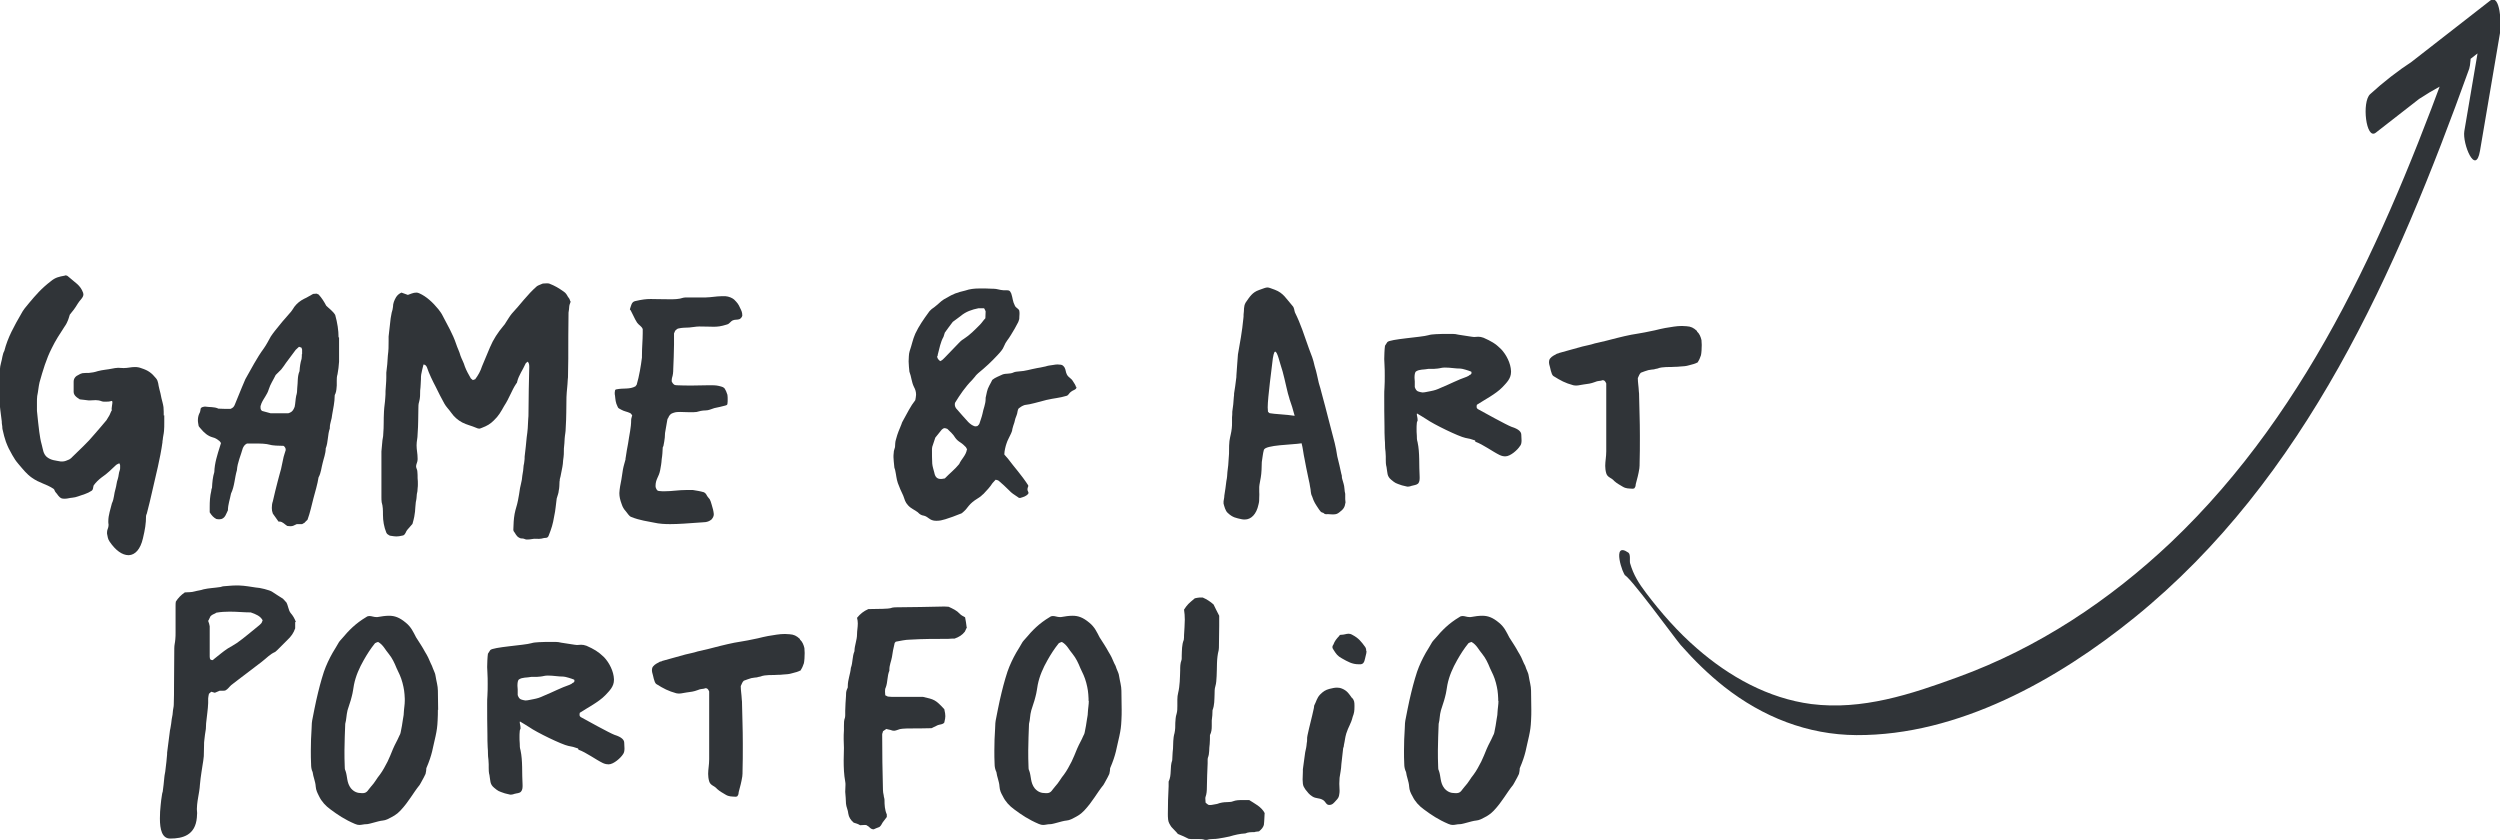 <?xml version="1.0" encoding="UTF-8"?>
<svg id="Layer_1" data-name="Layer 1" xmlns="http://www.w3.org/2000/svg" viewBox="0 0 97.4 32.72">
  <defs>
    <style>
      .cls-1 {
        fill: #303438;
        stroke-width: 0px;
      }
    </style>
  </defs>
  <path class="cls-1" d="m63.27,22.4c.12-.1,2,2.49,2.21,2.73.52.59,1.08,1.14,1.7,1.63,1.49,1.17,3.24,1.87,5.15,1.88,3.96.02,7.83-2.15,10.83-4.58,6.68-5.41,10.2-13.49,13.04-21.38.08-.23.17-1.53-.36-1.3-1.3.58-2.45,1.33-3.5,2.29-.33.3-.16,1.8.22,1.5,1.55-1.21,3.11-2.42,4.66-3.63l-.41-1.14c-.27,1.57-.53,3.14-.8,4.71-.08.49.44,1.76.61.77.27-1.57.53-3.14.8-4.71.03-.16,0-1.46-.41-1.14-1.55,1.21-3.11,2.42-4.66,3.63l.22,1.5c1.05-.96,2.2-1.72,3.5-2.29l-.36-1.3c-2.54,7.07-5.58,14.29-11.13,19.56-2.4,2.27-5.19,4.12-8.3,5.25-1.83.67-3.73,1.3-5.71,1.05-1.68-.22-3.2-1.07-4.46-2.17-.74-.64-1.39-1.38-1.98-2.16-.28-.37-.49-.7-.62-1.15-.03-.09.03-.35-.07-.42-.68-.47-.19.91-.13.86h0Z"/>
  <g>
    <path class="cls-1" d="m6.4,16.18v.3c0,.12,0,.18-.01.31-.01.13-.04.21-.05.35-.01.03-.01.05-.01.09-.03.18-.04.29-.08.48-.04.18-.06.29-.1.48-.08.35-.14.61-.21.91-.07.31-.14.61-.22.91-.01.03-.03.06-.03.09,0,.3-.04.53-.12.87-.1.44-.31.65-.55.66h-.01c-.25,0-.51-.19-.74-.53-.08-.12-.07-.19-.1-.31,0-.04,0-.09.01-.13.03-.08.05-.14.05-.22-.01-.05-.01-.09-.01-.13,0-.25.09-.48.14-.7.09-.18.08-.38.14-.56.04-.13.04-.26.09-.39.04-.12.03-.23.08-.35.01-.03.01-.06.01-.09v-.09s-.01-.05-.03-.08c-.04.01-.08.04-.12.06-.18.17-.36.35-.57.49-.12.09-.23.2-.31.31-.03.08-.01.16-.08.21-.18.12-.32.14-.53.22-.09.03-.13.04-.22.05-.12.01-.19.04-.29.04-.04,0-.08,0-.12-.01-.13-.05-.16-.16-.25-.25-.04-.05-.03-.1-.08-.13-.31-.2-.53-.21-.84-.43-.2-.14-.33-.31-.51-.52-.12-.14-.17-.22-.25-.36-.12-.21-.17-.31-.25-.52-.06-.17-.08-.27-.12-.44-.03-.09-.01-.14-.03-.22-.01-.05-.01-.09-.01-.13-.04-.34-.08-.56-.09-.85,0-.3,0-.6.01-.9,0-.18,0-.36.05-.53.05-.16.05-.33.13-.47.13-.52.39-.98.65-1.43.08-.16.2-.3.31-.43.26-.31.48-.57.86-.86.17-.14.31-.17.53-.21.01-.01.03-.01.04-.01.05,0,.09.03.13.07.23.21.44.3.55.61,0,.01.01.04.01.06,0,.13-.14.22-.22.36-.1.17-.2.3-.31.43-.03.09-.05.18-.09.26-.03.08-.08.16-.13.23-.17.26-.34.52-.48.81-.22.43-.35.88-.48,1.34-.04.17-.05.35-.09.53-.01.08-.01.16-.01.25v.29s0,.08.01.13c.03.27.04.43.08.72.03.19.04.31.1.52.05.18.05.33.19.46.17.14.35.14.55.18h.06c.09,0,.18-.04.27-.08.04-.03.08-.05.1-.08.3-.3.61-.57.88-.9.16-.18.31-.36.47-.55.04-.07.08-.13.12-.2.03-.06.05-.13.09-.19-.01-.01-.01-.04-.01-.06,0-.06.03-.18.03-.25,0-.03-.01-.05-.03-.05h0c-.08.03-.17.03-.23.03s-.12,0-.14-.01c-.1-.04-.18-.05-.25-.05-.08,0-.14.01-.22.01h-.06c-.1-.01-.22-.03-.34-.04-.05-.04-.1-.06-.14-.1-.06-.05-.1-.12-.1-.19v-.4c0-.13.08-.22.2-.27.04-.03.08-.04.14-.06.06-.01.16-.01.25-.01.12-.01.23-.03.35-.07.18-.05.38-.06.57-.1.06-.01.14-.03.22-.03s.14.01.22.01c.16,0,.29-.04.43-.04.09,0,.17.01.27.05.25.08.39.18.56.39.1.12.08.25.13.42.04.13.05.21.08.35.03.13.06.21.08.35.01.13.01.22.01.33Z"/>
    <path class="cls-1" d="m13.21,13.15v.94c-.01.17-.03.33-.06.49-.03.09-.03.18-.03.26v.18c-.01.1-.01.21-.05.31-.01.03-.03.05-.03.08,0,.26-.06.51-.1.75-.01.17-.09.33-.09.49v.04c-.09.25-.06.53-.16.78,0,.2-.08.39-.12.57-.05.18-.06.38-.16.56-.04.27-.13.55-.2.82s-.13.56-.23.83c-.04.03-.08.08-.12.12-.03.01-.05.03-.09.05h-.21c-.12.06-.16.08-.23.08-.03,0-.08,0-.14-.01-.1-.06-.18-.17-.3-.17h-.04c-.08-.12-.16-.22-.22-.31-.03-.08-.04-.14-.04-.22,0-.09.01-.18.04-.26.06-.26.12-.52.19-.78.04-.17.09-.32.13-.48.04-.16.06-.31.1-.47.03-.09.05-.18.08-.26v-.03c0-.05-.03-.1-.08-.14-.09,0-.2-.01-.3-.01-.08-.01-.16-.01-.22-.03-.18-.05-.38-.05-.56-.05h-.35c-.1.05-.13.12-.16.18-.08.29-.21.56-.23.86-.09.3-.09.62-.23.91-.04.22-.12.43-.12.65-.04.08-.06.14-.1.21-.05.09-.13.14-.22.14h-.04s-.05,0-.09-.01c-.1-.05-.18-.13-.26-.26v-.21c0-.21.01-.42.06-.62,0-.04.01-.08.03-.13.01-.21.03-.42.09-.61.01-.35.12-.68.22-1,.01-.04.03-.09.04-.13-.03-.04-.05-.08-.09-.1-.06-.05-.14-.1-.23-.12-.19-.05-.34-.18-.47-.34-.03-.03-.05-.06-.08-.1-.01-.08-.03-.14-.03-.22s.01-.17.05-.26c.04-.06.05-.14.06-.21l.04-.04s.08-.03.13-.03c.17.03.35,0,.52.08.17.01.32.01.47.01.1-.04.14-.09.17-.17.09-.22.18-.44.27-.66.04-.1.09-.22.14-.33.23-.4.44-.82.72-1.2.1-.14.18-.3.27-.46.05-.08.1-.14.16-.22.18-.23.38-.47.57-.68.08-.08.13-.17.19-.26.1-.13.22-.23.38-.31.12-.05.23-.13.35-.19.04,0,.09-.01.13-.01.03,0,.05.03.08.03.13.14.22.29.3.44.12.12.26.21.35.36q.13.47.13.87Zm-1.44.65v-.18s-.01-.05-.03-.08c-.03-.01-.05-.01-.09-.03-.04.04-.09.08-.13.12-.13.17-.25.34-.38.51-.05.08-.12.17-.18.25l-.22.22c-.09.19-.21.36-.27.56-.06.21-.21.36-.29.56-.01.03-.01.05-.03.09v.06c0,.05.01.09.06.13.1.03.22.06.33.09h.69s.05-.01.08-.03c.09-.04.13-.12.17-.22.03-.13.03-.29.06-.43.03-.09.04-.19.04-.3.03-.22,0-.46.09-.66.01-.17.03-.32.08-.48.01-.06.01-.12.01-.18Z"/>
    <path class="cls-1" d="m22.22,11.71s.01.01.01.03c0,.06-.04.1-.05.18-.01.1-.01.16-.03.26-.01.68-.01,1.16-.01,1.72v.08c-.01.21,0,.39-.01.64,0,.06,0,.1-.01.17-.01.26-.04.42-.05.68-.01.47,0,.74-.03,1.21,0,.16-.03.25-.04.4-.01.16-.01.23-.03.39,0,.18,0,.27-.03.46-.01.21-.04.31-.08.52-.01.09-.03.13-.05.22,0,.04,0,.05-.01.09-.01.14,0,.22-.03.35-.01.13-.05.19-.08.31-.04.27-.04.43-.1.7-.05.3-.1.46-.21.74-.04.12-.13.09-.18.1-.17.05-.23.03-.39.03-.12.01-.13.03-.29.03-.06,0-.1-.04-.16-.04-.04,0-.08,0-.13-.03-.12-.06-.14-.16-.22-.26,0-.01-.01-.03-.01-.05h0c.01-.25.01-.39.05-.62.04-.21.09-.31.13-.52.04-.18.05-.3.08-.48.01-.06.03-.12.04-.18.03-.12.04-.19.05-.31.03-.16.04-.23.05-.39.01-.06.03-.12.03-.18.01-.06.01-.1.01-.17.04-.3.05-.46.08-.75.04-.27.05-.44.06-.72.01-.09.01-.13.01-.22.01-.7.01-1.2.03-1.79,0-.08,0-.16-.06-.22-.03.03-.08.05-.09.09-.1.23-.26.44-.32.69,0,.03-.01.05-.04.08-.18.27-.26.55-.47.87-.13.23-.21.38-.4.56-.14.14-.26.21-.47.29-.03.01-.07.03-.09.03-.04,0-.08-.01-.12-.03-.18-.08-.38-.12-.55-.21-.17-.09-.32-.22-.43-.38-.09-.13-.2-.23-.27-.36-.12-.21-.22-.42-.33-.64-.13-.25-.26-.51-.35-.78-.03-.05-.05-.09-.13-.1-.04.13-.06.26-.09.39-.01.05-.01.12-.01.18-.01.14-.01.3-.03.44,0,.16,0,.3-.04.44-.03.09-.03.18-.03.27-.01.33,0,.6-.03.99,0,.17-.04.27-.04.44,0,.19.04.31.04.51v.04c0,.1-.05.16-.06.26h0c0,.09.05.13.05.21.01.1.01.16.01.26.01.09.01.16.01.23,0,.05,0,.1-.01.17,0,.09-.01.13-.03.22-.01.12-.01.19-.04.31-.04.32,0,.4-.13.85-.06.08-.13.14-.2.23-.06.06-.06.17-.16.22-.13.03-.2.04-.27.04-.05,0-.12-.01-.25-.03-.03-.01-.05-.03-.08-.05-.03-.01-.04-.04-.06-.07-.09-.22-.13-.46-.13-.69,0-.17,0-.34-.05-.49-.01-.07-.01-.14-.01-.22v-1.76c.01-.17.03-.27.04-.44.01-.09.03-.13.03-.22.03-.35.01-.55.03-.9.01-.21.04-.33.05-.53.01-.1.01-.17.01-.27.01-.21.03-.33.03-.53v-.18c.03-.26.05-.4.06-.66.03-.23.03-.35.03-.58v-.17c.03-.27.05-.44.08-.71.01-.09.03-.13.04-.22.03-.09.04-.14.05-.22,0-.14.05-.26.12-.38.05-.08.12-.14.21-.18.08.03.16.06.25.09.1-.03.2-.09.33-.09.04,0,.08.01.12.03.27.12.52.35.74.62.06.08.13.17.17.26.18.35.39.7.52,1.09.05.16.13.3.17.46.05.14.13.27.17.42.06.16.14.3.22.44.01.04.06.05.09.09.04-.01.06-.03.09-.03.12-.16.21-.32.27-.51l.31-.74c.13-.31.31-.58.52-.83.04-.04.08-.1.1-.14.08-.12.14-.23.23-.34.33-.35.6-.74.98-1.07.06-.04.14-.06.22-.1,0,0,.08-.01.16-.01.04,0,.08,0,.1.01.23.09.36.17.56.31.09.06.12.12.17.21.05.06.08.1.08.18Z"/>
    <path class="cls-1" d="m28.9,12.35s-.04.06-.08.08c-.09.04-.17.01-.27.05-.09.04-.12.13-.22.16-.25.08-.38.09-.53.09-.13,0-.29-.01-.55-.01-.14,0-.25.03-.4.04-.17.01-.26,0-.43.04-.05.01-.09.07-.12.09-.01.05-.04.08-.04.1v.44c-.01.33-.01.64-.03.95,0,.12-.01.23-.05.35-.01.04-.01.09-.01.13.03.06.05.1.12.14.03,0,.05.01.08.01.22.01.36.01.57.01h.04c.23,0,.38-.01.6-.01h.16c.14,0,.22.01.36.05.05.01.08.03.12.06.06.09.09.16.12.26.01.06.01.13.01.18s0,.12-.01.18c-.01.04-.04.05-.08.06-.17.05-.26.06-.43.1-.13.04-.22.09-.34.09-.13,0-.25.03-.35.06-.08.01-.14.01-.23.01h-.05c-.14,0-.25-.01-.36-.01-.08,0-.16,0-.25.03-.12.03-.18.1-.22.21-.01,0-.03.04-.03.06-.03.17-.05.31-.09.52-.01.06,0,.12-.01.18-.01.12-.03.19-.05.31,0,.03-.03.05-.03.08-.01.18-.01.27-.04.45-.01.17-.03.26-.06.43-.05.27-.18.34-.18.62,0,.03.01.05.01.06.03.08.06.13.13.13.08.01.14.01.21.01.31,0,.53-.05.88-.05h.22c.17.03.27.04.44.09.04.03.07.05.09.09.04.08.08.12.13.18.05.08.1.31.13.4.01.07.03.12.03.18,0,.08-.03.14-.09.21-.16.13-.3.1-.49.12-.43.03-.78.06-1.12.06-.21,0-.42-.01-.64-.06-.23-.05-.53-.08-.88-.22-.08-.03-.14-.14-.2-.21-.09-.1-.13-.17-.17-.29-.06-.16-.09-.29-.09-.43.01-.18.04-.33.08-.53.03-.16.03-.23.06-.39.03-.16.06-.23.1-.39,0-.04,0-.05.01-.09.03-.21.05-.32.09-.53.05-.36.12-.61.12-.92,0-.06.03-.12.04-.18-.03-.03-.05-.08-.09-.09-.1-.05-.22-.06-.34-.13-.07-.04-.12-.05-.14-.12-.08-.16-.08-.26-.1-.43-.01-.04-.01-.06-.01-.09s0-.05.01-.09c0-.03.01-.05.05-.06.29-.06.52.01.75-.12.01-.03.05-.05.05-.08.05-.17.08-.31.12-.52.04-.21.05-.31.08-.52v-.08h0c0-.34.03-.6.03-.86v-.17c-.05-.12-.14-.14-.22-.25-.06-.09-.09-.16-.14-.26-.04-.08-.06-.12-.1-.2-.01-.03-.04-.04-.04-.06h0c.05-.14.06-.29.21-.32.26-.06.42-.08.6-.08s.39.01.74.01c.18,0,.36,0,.53-.06.04-.01.08-.01.13-.01h.6c.1,0,.2,0,.3-.01.3-.03.36-.04.47-.04h.14c.14.01.27.07.34.13.12.12.17.18.23.32.06.12.09.18.09.31Z"/>
    <path class="cls-1" d="m41.94,15.06v.04c-.03.1-.13.09-.21.16-.08.05-.09.13-.17.16-.3.09-.48.09-.78.16-.03,0-.03.01-.04.01-.33.08-.55.16-.82.19-.09.03-.17.08-.23.13-.06.08-.04.17-.08.26-.04.09-.07.19-.09.29-.03.09-.06.17-.08.26,0,.06-.03.12-.05.17-.06.14-.14.26-.18.4-.03.08-.08.29-.08.39v.03l.14.16c.26.35.51.61.79,1.04v.04s-.03.06-.03.12.04.09.04.13c0,.01-.01.03-.01.04-.09.1-.18.12-.31.16h-.03s-.05-.01-.06-.03c-.14-.09-.25-.16-.35-.27-.13-.13-.26-.25-.39-.36-.03-.03-.08-.04-.13-.05-.04.05-.09.09-.12.13-.1.16-.23.29-.35.42-.04.03-.07.06-.1.09-.1.08-.21.13-.33.23s-.17.18-.27.3c-.05.05-.08.08-.13.12-.03.03-.05.03-.08.04-.23.09-.35.14-.58.21-.13.04-.22.06-.34.06-.04,0-.08,0-.12-.01-.17-.03-.23-.16-.38-.19-.09-.01-.17-.06-.23-.13-.13-.1-.26-.14-.38-.27-.12-.13-.13-.22-.19-.38-.09-.19-.14-.3-.21-.49-.06-.18-.06-.3-.1-.48-.01-.07-.04-.1-.04-.17-.01-.14-.03-.25-.03-.36,0-.05,0-.1.01-.17,0-.09.03-.13.05-.22.01-.12,0-.19.04-.31.06-.23.12-.36.21-.58.01-.05.03-.08.05-.12.18-.32.3-.58.49-.82.01-.08.03-.14.03-.21,0-.12-.03-.21-.08-.3-.1-.2-.1-.4-.18-.6-.01-.13-.03-.27-.03-.4.01-.13,0-.27.04-.4.08-.22.12-.46.22-.68.14-.3.33-.57.52-.83.03-.05.08-.09.12-.13.14-.09.26-.21.38-.31.06-.05.13-.09.19-.12.27-.16.4-.21.74-.29.17-.06.35-.08.53-.08h.27c.09,0,.18.01.26.01h.04c.13,0,.23.05.39.06h.13s.04,0,.08.01c.05.03.06.06.09.12.06.18.05.3.14.47.04.09.13.1.17.19.01.05.01.09.01.13,0,.05-.01.12-.01.2-.01.05-.03.08-.04.12-.1.2-.17.31-.29.51-.1.17-.2.26-.26.42-.05.14-.16.25-.26.36-.23.25-.48.48-.75.7-.04.04-.09.08-.12.13-.04.05-.08.09-.12.14-.26.26-.47.57-.66.88-.01.03-.01.05-.01.06,0,.06.01.1.05.16.16.18.31.36.47.53.08.08.16.14.26.17h.03s.04,0,.07-.01c.03-.03.07-.06.08-.1.04-.13.09-.25.12-.39.03-.18.12-.36.12-.57v-.04c.04-.16.05-.31.14-.47.04-.06.08-.16.12-.23.12-.1.26-.14.4-.21.13-.05.29-.01.43-.08.06-.03.14-.03.22-.04.23-.01.43-.08.7-.13.09-.01.16-.03.26-.05.08-.01.13-.04.22-.05.12-.01.21-.04.31-.04.04,0,.08.01.13.01.07.01.1.05.14.1.06.1.04.18.1.29.07.12.16.13.23.25.05.09.12.16.12.25Zm-4.26,2.46s-.03-.08-.05-.1c-.06-.06-.13-.13-.21-.18-.08-.05-.14-.1-.2-.18-.08-.14-.21-.25-.31-.35-.04-.01-.07-.03-.1-.03-.05,0-.09.03-.12.06-.08.1-.17.21-.25.31-.04.12-.08.23-.12.36-.01.05-.01.09-.01.12,0,.18,0,.36.01.53.01.12.05.23.08.35.03.16.1.25.25.25.03,0,.06,0,.1-.01.01,0,.03-.01.06-.01.17-.18.39-.35.56-.56.08-.19.26-.33.3-.56Zm-1.17-3.65c0,.08.04.14.12.2.08-.03.13-.09.18-.14.17-.18.35-.36.53-.55.05-.06.13-.13.2-.17.25-.16.44-.36.64-.56.08-.08.13-.17.21-.25,0-.09.01-.18.01-.27-.01-.04-.04-.08-.06-.12h-.22c-.25.05-.49.13-.69.3-.1.08-.22.16-.31.23-.1.14-.21.27-.31.42-.01.04-.03.1-.05.16-.12.21-.16.46-.22.68-.01.03-.01.05-.01.08Z"/>
    <path class="cls-1" d="m52.41,19.6c-.01.16-.08.25-.23.36-.07.06-.14.08-.22.08h-.07c-.08,0-.1-.01-.16-.01-.01,0-.08.01-.09,0-.07-.01-.05-.05-.12-.06-.06-.01-.09-.07-.13-.12-.14-.21-.2-.29-.27-.51-.07-.13-.04-.23-.08-.38-.01-.1-.03-.16-.05-.26-.04-.18-.06-.3-.1-.48-.04-.25-.09-.43-.12-.65-.01-.1-.04-.21-.06-.3-.35.06-1.42.06-1.47.26-.04.14-.05.29-.08.47-.01.12,0,.19-.01.31-.01.22-.04.35-.08.57,0,.04-.01.05-.01.09v.19c0,.08.01.13,0,.21,0,.12,0,.18-.03.29-.08.38-.29.58-.53.58-.04,0-.08,0-.12-.01-.22-.05-.35-.06-.55-.25-.09-.08-.13-.25-.16-.36v-.09c.01-.09.03-.13.03-.22.04-.22.05-.35.08-.57.03-.14.03-.21.04-.35.03-.21.04-.33.05-.53.03-.26,0-.42.03-.68.03-.2.07-.3.09-.49.01-.09.01-.13.01-.22v-.21c.01-.09.01-.13.01-.22.03-.22.05-.35.06-.57.01-.05.01-.09.01-.14.04-.22.05-.35.08-.57.01-.05.01-.08.01-.13.03-.33.03-.51.06-.82.07-.39.17-.94.21-1.39.01-.06.01-.1.01-.17.03-.18-.01-.3.08-.46.16-.23.26-.4.52-.49.18-.06.25-.1.33-.1.07,0,.14.04.29.09.34.13.44.35.68.62.08.08.07.18.1.26.23.46.35.86.55,1.42.1.26.16.4.22.68.08.25.1.4.16.65.05.17.08.26.12.43.1.36.17.64.25.95.09.32.16.64.25.96.04.17.07.31.1.52.07.27.1.42.16.69.03.06.01.12.03.18.04.16.08.23.09.39.01.08.01.14.03.2v.21c.01.06.01.13.01.17Zm-2.17-4.06c-.08-.22-.17-.71-.27-1.07-.12-.36-.2-.77-.29-.77-.05,0-.08.21-.09.26-.04.36-.2,1.53-.2,1.91,0,.06.01.12.01.17.03.03.05.06.08.06.13.03.66.05.96.1-.06-.23-.13-.46-.21-.68Z"/>
    <path class="cls-1" d="m57.47,17.16c-.14-.05-.25-.08-.38-.1-.25-.05-1.24-.53-1.52-.73-.08-.05-.27-.17-.36-.22-.01,0-.01.01-.01.03,0,.06.03.12.03.22v.03s-.03.05-.03.09c-.01.09-.01.16-.01.23s0,.16.01.26c0,.1,0,.16.03.26.09.42.05.86.08,1.36h0c0,.09,0,.18-.06.25-.07.06-.16.06-.26.09-.07.03-.14.03-.16.03-.04-.01-.17-.04-.21-.05-.26-.09-.25-.08-.42-.22-.17-.14-.14-.27-.18-.49-.03-.1-.03-.21-.03-.3v-.12c0-.06-.01-.12-.01-.18-.03-.19-.01-.3-.03-.49-.01-.18-.01-.32-.01-.48-.01-.42-.01-.82-.01-1.22,0-.1,0-.21.01-.31.01-.16.01-.3.01-.45,0-.14,0-.3-.01-.44,0-.06-.01-.14-.01-.22,0-.1.01-.4.03-.52.04-.06.06-.1.09-.14.09-.12,1.34-.19,1.6-.27.1-.03.17-.03.29-.04.18-.01.31-.01.47-.01h.19c.08,0,.13.01.22.03.19.03.31.05.52.08.03,0,.07.01.09.01.05,0,.1-.01.16-.01.07,0,.13.01.21.04.29.13.46.22.68.44.21.22.38.56.39.86v.03c0,.26-.17.42-.34.6-.25.26-.7.49-.99.68-.01.03-.01.05-.01.08,0,.04.01.06.05.09.18.1,1.12.62,1.31.69.29.09.38.2.38.31,0,.05.01.14.01.22s-.01.17-.07.23c-.08.13-.36.39-.56.39-.07,0-.13-.01-.22-.05-.27-.13-.66-.42-.95-.52Zm-.14-2.64s0-.03-.01-.04c-.09-.04-.35-.12-.42-.12-.21,0-.38-.04-.61-.04-.12,0-.18.03-.29.04-.05,0-.08.01-.12.01h-.22c-.2.04-.35.01-.49.1-.05.04-.06.14-.06.25,0,.05.01.12.01.14v.22c.03.09.07.16.16.18.05.01.1.03.14.03.1,0,.18-.03.31-.05.16-.03.25-.06.4-.13.39-.16.66-.31,1.01-.43.03-.01.05-.03.08-.04.03-.03.05-.04.08-.05.01-.01.01-.03.03-.04v-.04Z"/>
    <path class="cls-1" d="m66.17,14.1c-.13.08-.22.09-.36.13-.13.04-.22.04-.36.05-.07.01-.12.01-.17.01-.12.01-.25.01-.36.01-.12.01-.23.01-.35.06-.04.01-.08.01-.13.03-.06.01-.14.01-.22.03-.09.03-.2.06-.29.1-.06.05-.08.13-.12.21,0,.17.03.31.04.52.01.06.01.12.01.18.01.6.03.92.03,1.52v.16c0,.32,0,.56-.01.92,0,.09,0,.13-.01.22-.04.25-.08.38-.14.61-.01.05,0,.09-.04.14-.01.03-.04.04-.08.04h-.01c-.14-.01-.25,0-.38-.08-.1-.06-.23-.13-.33-.22-.1-.13-.26-.13-.31-.3-.03-.1-.04-.21-.04-.29,0-.18.04-.35.04-.57v-2.64c-.03-.06-.05-.12-.13-.13-.14.05-.17.01-.33.08-.13.05-.26.07-.43.09-.1.01-.18.04-.27.04-.04,0-.07,0-.12-.01-.33-.09-.49-.18-.78-.36-.09-.06-.12-.34-.16-.45-.01-.04-.01-.08-.01-.1,0-.04.01-.09.04-.13.08-.1.17-.13.27-.19.04-.01.06-.01.09-.03.35-.09.55-.16.9-.25.2-.05.3-.06.48-.12.17-.04.26-.06.43-.1.18-.04.29-.08.47-.12.21-.05.32-.08.53-.12s.33-.05.52-.09c.16-.03.25-.05.39-.08.16-.04.25-.06.4-.09.26-.04.44-.08.66-.08.05,0,.12.01.18.01.17.01.27.06.4.18t.01.03c.09.08.14.2.17.33,0,.04.01.12.01.19,0,.14-.01.31-.03.4-.03.09-.08.22-.12.25Z"/>
    <path class="cls-1" d="m11.5,24.23v.25c-.06.18-.16.32-.3.45l-.38.38s-.06.06-.1.09c-.21.09-.32.23-.53.39-.36.27-.56.43-.92.7-.1.08-.16.12-.26.2-.09.08-.13.16-.23.21-.03.01-.05.01-.08.01h-.14c-.06.03-.13.05-.19.08-.05-.01-.09-.03-.14-.04-.03.03-.06.05-.09.08-.01.06-.03.13-.03.18v.18c-.01.27-.05.48-.08.79-.01.09,0,.13-.01.22-.03.17-.04.27-.06.44-.01.06-.01.12-.01.18-.01.17,0,.27-.01.44-.01.14-.03.22-.05.36-.01.1-.03.16-.04.26-.03.18-.04.3-.06.48-.01.1-.01.17-.03.27-.03.21-.06.31-.08.52,0,.06-.01.12-.01.17s.01.1.01.16-.01.1-.01.17c-.06.69-.55.82-1.04.82-.32,0-.4-.36-.4-.78,0-.18.01-.36.03-.53.01-.16.03-.23.05-.39.01-.05.01-.08.03-.13.03-.21.04-.33.06-.53.01-.14.04-.21.05-.35.03-.22.04-.35.06-.57,0-.05,0-.09.01-.14.04-.27.05-.43.09-.7.01-.06.01-.12.03-.18.03-.14.03-.21.05-.35.03-.14.04-.21.05-.35.01-.09.03-.13.03-.22.01-.3.01-.46.01-.75.01-.56,0-.88.01-1.44,0-.14.03-.21.04-.35.01-.1.01-.17.01-.27v-1.03c0-.06,0-.12.01-.17q.13-.21.35-.36c.12-.01.26,0,.39-.04.1-.03.23-.04.34-.08.22-.05.4-.05.66-.09.05-.01.08-.03.13-.03.18-.01.3-.03.47-.03h.12c.26.01.44.05.66.08.13,0,.55.1.64.17.14.09.27.18.42.27.01.01.01.03.03.03.03.04.06.08.09.1.08.13.08.3.17.42.09.1.16.22.21.36Zm-1.26-.05c-.09-.18-.27-.25-.47-.32-.26,0-.53-.03-.82-.03-.17,0-.35.01-.52.04-.06.05-.16.06-.23.14-.03.05-.05.12-.09.18.03.08.05.14.06.21v1.17s0,.06.01.09c.01.03.03.05.05.05.01,0,.03.01.04.01s.04-.01.05-.03c.18-.14.36-.3.56-.43.12-.07.23-.13.35-.21.3-.21.58-.46.87-.69.04-.03.06-.06.09-.09.01-.03.03-.06.04-.1Z"/>
    <path class="cls-1" d="m17.06,27.65c0,.13,0,.26-.01.42-.01.23-.03.38-.08.61-.12.49-.12.69-.36,1.25,0,.06-.01.14-.03.22-.04.09-.09.18-.14.27-.03.05-.05.1-.09.16-.26.32-.42.65-.75,1-.16.17-.29.23-.51.34-.13.06-.21.04-.35.08-.12.03-.18.05-.3.08-.06.01-.1.03-.17.03-.1,0-.18.03-.27.03-.05,0-.1-.01-.17-.04-.4-.17-.68-.36-.96-.57-.18-.13-.34-.3-.44-.51-.06-.12-.12-.23-.13-.38-.01-.19-.1-.38-.12-.56-.05-.1-.06-.21-.06-.31-.01-.18-.01-.35-.01-.53,0-.29.01-.57.03-.86,0-.14.01-.27.04-.4.04-.23.09-.44.14-.69.1-.44.18-.75.3-1.12.09-.26.21-.51.34-.74.08-.14.17-.27.25-.42.04-.05.08-.1.12-.14.26-.31.52-.58.94-.83.04-.03.08-.04.12-.04.09,0,.17.04.26.04h.06c.17-.03.31-.05.44-.05h.01c.21,0,.4.06.65.27.21.17.29.36.4.57.12.19.25.38.35.57.09.14.16.29.22.44.04.07.06.13.09.21.03.09.09.18.1.29.03.2.09.38.09.57,0,.26.01.49.01.75Zm-1.29-.34v-.09c-.01-.25-.03-.39-.09-.62-.06-.23-.14-.38-.23-.57-.08-.2-.17-.39-.3-.55-.14-.16-.22-.36-.42-.47-.04.01-.09.03-.12.05-.17.21-.31.43-.44.66-.17.3-.31.61-.38.96-.03.16-.04.29-.09.47-.05.21-.1.31-.16.52-.05.21-.04.35-.09.53-.01.34-.03.68-.03,1.03,0,.21,0,.42.01.62,0,.06,0,.13.03.18.08.22.04.46.21.68.12.14.25.19.42.19h.06c.16-.01.19-.13.3-.25.16-.17.23-.33.35-.47.12-.16.21-.34.3-.51.08-.16.13-.3.21-.49.09-.21.16-.31.25-.52.03-.05.04-.08.05-.13.04-.19.06-.31.09-.52.01-.09.03-.13.03-.22.01-.2.04-.33.04-.49Z"/>
    <path class="cls-1" d="m22.52,29.16c-.14-.05-.25-.08-.38-.1-.25-.05-1.24-.53-1.52-.73-.08-.05-.27-.17-.36-.22-.01,0-.01.01-.01.03,0,.06.03.12.03.22v.03s-.03.05-.03.09c-.01.09-.01.16-.01.23s0,.16.01.26c0,.1,0,.16.03.26.09.42.05.86.08,1.36h0c0,.09,0,.18-.06.25s-.16.06-.26.09c-.07.03-.14.03-.16.03-.04-.01-.17-.04-.21-.05-.26-.09-.25-.08-.42-.22-.17-.14-.14-.27-.18-.49-.03-.1-.03-.21-.03-.3v-.12c0-.06-.01-.12-.01-.18-.03-.19-.01-.3-.03-.49-.01-.18-.01-.32-.01-.48-.01-.42-.01-.82-.01-1.22,0-.1,0-.21.01-.31.01-.16.01-.3.01-.45,0-.14,0-.3-.01-.44,0-.06-.01-.14-.01-.22,0-.1.01-.4.03-.52.04-.06.06-.1.09-.14.09-.12,1.34-.19,1.6-.27.1-.03.17-.03.29-.04.18-.01.31-.01.47-.01h.19c.08,0,.13.01.22.03.19.03.31.05.52.08.03,0,.06.01.09.01.05,0,.1-.01.16-.01.06,0,.13.01.21.04.29.13.45.22.68.44.21.22.38.56.39.86v.03c0,.26-.17.42-.34.6-.25.26-.7.49-.99.68-.01.03-.01.05-.01.08,0,.04.01.06.05.09.18.1,1.12.62,1.31.69.29.09.38.2.38.31,0,.05.01.14.01.22s-.01.17-.06.23c-.08.13-.36.39-.56.39-.06,0-.13-.01-.22-.05-.27-.13-.66-.42-.95-.52Zm-.14-2.64s0-.03-.01-.04c-.09-.04-.35-.12-.42-.12-.21,0-.38-.04-.61-.04-.12,0-.18.03-.29.04-.05,0-.08.01-.12.01h-.22c-.2.04-.35.01-.49.1-.05.04-.06.14-.06.25,0,.05.01.12.01.14v.22c.03.09.07.16.16.18.05.01.1.03.14.03.1,0,.18-.03.31-.05.16-.03.25-.06.4-.13.39-.16.66-.31,1.01-.43.03-.01.05-.03.08-.04.03-.03.05-.04.08-.05.01-.01.01-.03.03-.04v-.04Z"/>
    <path class="cls-1" d="m31.22,26.1c-.13.08-.22.09-.36.13-.13.04-.22.04-.36.05-.06.01-.12.01-.17.01-.12.01-.25.01-.36.01-.12.01-.23.01-.35.06-.04.01-.08.01-.13.03-.06.01-.14.01-.22.03-.09.03-.19.06-.29.1-.06.05-.08.13-.12.21,0,.17.03.31.04.52.01.06.01.12.01.18.01.6.03.92.03,1.52v.16c0,.32,0,.56-.01.92,0,.09,0,.13-.01.22-.04.25-.08.38-.14.61-.01.05,0,.09-.04.14-.01.03-.04.04-.08.04h-.01c-.14-.01-.25,0-.38-.08-.1-.06-.23-.13-.33-.22-.1-.13-.26-.13-.31-.3-.03-.1-.04-.21-.04-.29,0-.18.04-.35.04-.57v-2.64c-.03-.06-.05-.12-.13-.13-.14.05-.17.01-.33.08-.13.05-.26.07-.43.09-.1.01-.18.04-.27.04-.04,0-.06,0-.12-.01-.32-.09-.49-.18-.78-.36-.09-.06-.12-.34-.16-.45-.01-.04-.01-.08-.01-.1,0-.04.01-.09.04-.13.08-.1.17-.13.27-.19.04-.01.07-.01.09-.03.35-.09.55-.16.9-.25.19-.05.3-.06.48-.12.17-.04.26-.06.43-.1.18-.04.29-.08.47-.12.21-.05.33-.08.53-.12s.33-.05.52-.09c.16-.03.25-.05.39-.08.16-.04.25-.06.4-.09.26-.04.44-.08.66-.08.05,0,.12.01.18.01.17.01.27.06.4.18t.01.03c.09.08.14.2.17.33,0,.04.01.12.01.19,0,.14-.01.31-.03.4-.03.09-.08.22-.12.25Z"/>
    <path class="cls-1" d="m37.67,24.44c-.03.05-.05.12-.08.17-.1.13-.23.21-.4.27-.06,0-.16,0-.25.01-.49,0-.99,0-1.47.03-.2,0-.39.05-.57.08-.03.03-.05.05-.05.08-.04.17-.08.35-.1.52-.03.17-.1.31-.1.49v.04c-.09.21-.06.44-.14.65-.03.05-.03.12-.03.17s.01.09.01.14c.04.01.08.05.12.05.08.01.16.01.23.01h1.12c.43.1.48.1.83.48.03.13.04.21.04.27s-.01.12-.04.25c-.06.08-.17.07-.25.1-.08.04-.16.08-.25.12-.3.01-.62.01-.94.01-.13.01-.26,0-.39.06-.04.01-.08.03-.12.03-.05,0-.1-.01-.14-.03-.06-.01-.12-.03-.17-.04-.05.04-.08.05-.13.09,0,.04-.03.08-.03.12,0,.71.01,1.44.03,2.16,0,.06.01.14.03.22,0,.05.03.12.03.17,0,.2.01.39.09.57v.1c-.05.06-.1.13-.16.21-.04.06-.06.13-.13.18-.08.03-.16.06-.22.09-.13,0-.16-.1-.25-.14-.03-.03-.06-.03-.1-.03-.05,0-.12.01-.18.01-.06-.04-.17-.08-.25-.1-.12-.1-.19-.22-.21-.35-.01-.14-.08-.26-.09-.39-.01-.16-.01-.3-.03-.46,0-.09.01-.18.01-.27,0-.04,0-.09-.01-.13-.05-.27-.06-.55-.06-.82,0-.17.01-.34.01-.49,0-.12-.01-.22-.01-.34s0-.23.01-.35v-.17c0-.12,0-.22.04-.32.01-.04.01-.09.01-.13v-.14c.01-.19.01-.38.03-.57,0-.09,0-.18.04-.27.01-.03.03-.05.03-.08v-.04c0-.25.1-.47.12-.71.08-.21.05-.44.14-.65,0-.22.1-.43.1-.66,0-.14.03-.27.03-.42,0-.08-.01-.14-.03-.22.13-.16.26-.26.44-.34.17,0,.36-.01.56-.01.13-.01.26,0,.39-.05.06-.01.12-.01.18-.01.61-.01,1.22-.01,1.83-.03.07,0,.13.01.17.01.17.08.31.14.43.27.05.06.14.1.21.14.03.13.04.25.06.38Z"/>
    <path class="cls-1" d="m43.7,27.65c0,.13,0,.26-.01.42-.01.23-.03.38-.08.61-.12.49-.12.69-.36,1.25,0,.06-.01.14-.03.22-.04.09-.09.18-.14.27-.03.05-.05.1-.09.16-.26.32-.42.65-.75,1-.16.17-.29.23-.51.34-.13.06-.21.04-.35.08-.12.03-.18.05-.3.08-.06.01-.1.03-.17.03-.1,0-.18.03-.27.03-.05,0-.1-.01-.17-.04-.4-.17-.68-.36-.96-.57-.18-.13-.34-.3-.44-.51-.07-.12-.12-.23-.13-.38-.01-.19-.1-.38-.12-.56-.05-.1-.07-.21-.07-.31-.01-.18-.01-.35-.01-.53,0-.29.01-.57.03-.86,0-.14.01-.27.04-.4.04-.23.09-.44.14-.69.1-.44.18-.75.3-1.12.09-.26.21-.51.34-.74.08-.14.17-.27.25-.42.04-.05.08-.1.12-.14.26-.31.52-.58.94-.83.04-.03.08-.04.12-.04.09,0,.17.04.26.04h.06c.17-.03.31-.05.44-.05h.01c.21,0,.4.06.65.27.21.17.29.36.4.57.12.19.25.38.35.57.09.14.16.29.22.44.04.07.07.13.09.21.03.09.09.18.1.29.03.2.09.38.09.57,0,.26.01.49.01.75Zm-1.29-.34v-.09c-.01-.25-.03-.39-.09-.62-.06-.23-.14-.38-.23-.57-.08-.2-.17-.39-.3-.55-.14-.16-.22-.36-.42-.47-.04.01-.09.03-.12.05-.17.21-.31.43-.44.66-.17.3-.31.61-.38.96-.03.16-.04.29-.09.47-.05.21-.1.31-.16.52s-.04.35-.09.53c-.01.34-.03.68-.03,1.03,0,.21,0,.42.01.62,0,.06,0,.13.03.18.08.22.04.46.21.68.12.14.25.19.42.19h.07c.16-.01.19-.13.3-.25.16-.17.23-.33.35-.47.12-.16.21-.34.3-.51.08-.16.13-.3.21-.49.09-.21.16-.31.25-.52.03-.05.04-.08.05-.13.04-.19.06-.31.09-.52.01-.09.03-.13.03-.22.01-.2.04-.33.04-.49Z"/>
    <path class="cls-1" d="m49.27,31.68c-.01.14-.01.31-.03.46-.03.1-.09.17-.19.25-.07.01-.13.01-.18.03-.13,0-.25,0-.35.05-.21.01-.42.06-.62.12-.14.03-.29.06-.43.08-.14.03-.3,0-.44.05-.01,0-.03.01-.04.01-.03,0-.04-.01-.05-.01-.08-.03-.16-.03-.23-.03h-.22c-.07,0-.12,0-.18-.01-.12-.06-.26-.13-.42-.19-.06-.08-.17-.18-.25-.27-.06-.09-.12-.18-.13-.29-.01-.08-.01-.16-.01-.22,0-.36.01-.73.03-1.08v-.18c.13-.26.04-.56.14-.83.01-.14.01-.3.03-.44.01-.21,0-.42.06-.62.03-.13.03-.27.03-.4.01-.12.01-.23.05-.35.03-.1.03-.21.03-.31v-.25c0-.09.01-.17.03-.25.07-.29.07-.59.08-.88,0-.14,0-.27.05-.4.01-.03.01-.05.01-.09v-.08c.01-.21,0-.43.08-.62.01-.05.01-.12.01-.18.01-.21.03-.42.03-.61,0-.13-.01-.26-.03-.39.14-.21.17-.23.42-.44.07-.01.12-.03.18-.03h.13q.23.1.42.27c.07.14.14.29.22.44v.39c0,.26-.01.51-.01.77,0,.06,0,.12-.01.18-.09.34-.06.68-.08,1.01-.01.14-.01.27-.05.4-.03.09-.03.21-.03.31-.01.21,0,.42-.08.62,0,.13-.01.26-.03.4v.22c0,.12-.01.23-.07.35,0,.12,0,.23-.01.35-.03.18,0,.36-.07.53-.01.03-.01.06-.01.1v.12c-.01.31-.03.62-.03.94,0,.13-.01.25-.05.36-.01.03-.01.04-.01.07,0,.05.01.1.01.16.03.03.07.06.1.08s.08.01.13.01l.22-.04c.13-.05.26-.07.39-.07.08-.01.16,0,.22-.03.13-.05.25-.05.38-.05h.26c.21.14.47.25.61.52Z"/>
    <path class="cls-1" d="m52.68,27.19c.08.09.09.17.09.29v.05c0,.16-.01.25-.07.4-.06.26-.17.39-.25.65-.05.17-.05.27-.09.44,0,.05-.01.08-.03.13-.03.25-.04.38-.07.62-.01.21-.04.33-.07.53,0,.09-.01.13-.01.22v.03c0,.09.01.17.01.25,0,.04,0,.08-.01.13-.01.12-.05.18-.13.26-.08.09-.14.17-.26.17h-.01c-.12,0-.13-.14-.25-.2-.14-.08-.26-.04-.4-.13-.13-.08-.18-.16-.27-.27-.05-.08-.09-.13-.1-.23,0-.06-.01-.12-.01-.16,0-.1.01-.19.01-.31v-.09c.04-.26.05-.4.09-.66.03-.14.05-.21.06-.35.03-.12,0-.19.03-.31.08-.38.16-.65.25-1.07.01-.04,0-.06.01-.09.09-.17.1-.29.23-.43.12-.12.21-.18.36-.22.12-.03.21-.05.3-.05.06,0,.13.01.2.04.19.08.26.19.38.36Zm.56-1.83c0,.05-.01.12-.03.18-.04.14-.04.32-.19.34h-.09c-.25,0-.42-.1-.65-.23-.17-.09-.23-.18-.33-.34-.03-.04-.04-.07-.04-.1,0-.03.01-.06.04-.1.05-.14.12-.22.23-.34.01-.04.05-.04.09-.04.1,0,.18-.04.27-.04.04,0,.09.01.14.04.25.13.35.26.51.48.03.05.04.1.04.16Z"/>
    <path class="cls-1" d="m59.66,27.65c0,.13,0,.26-.01.42-.01.23-.03.38-.08.61-.12.49-.12.69-.36,1.25,0,.06-.01.14-.03.22-.04.09-.09.18-.14.27-.03.05-.05.1-.09.16-.26.32-.42.65-.75,1-.16.17-.29.23-.51.34-.13.06-.21.04-.35.08-.12.03-.18.05-.3.08-.06.01-.1.03-.17.03-.1,0-.18.03-.27.03-.05,0-.1-.01-.17-.04-.4-.17-.68-.36-.96-.57-.18-.13-.34-.3-.44-.51-.07-.12-.12-.23-.13-.38-.01-.19-.1-.38-.12-.56-.05-.1-.07-.21-.07-.31-.01-.18-.01-.35-.01-.53,0-.29.01-.57.03-.86,0-.14.01-.27.04-.4.04-.23.09-.44.14-.69.1-.44.18-.75.3-1.12.09-.26.21-.51.34-.74.08-.14.17-.27.25-.42.04-.05.08-.1.12-.14.26-.31.52-.58.94-.83.04-.03.08-.04.12-.04.09,0,.17.04.26.04h.06c.17-.03.31-.05.44-.05h.01c.21,0,.4.06.65.27.21.17.29.36.4.57.12.19.25.38.35.57.09.14.16.29.22.44.04.07.07.13.09.21.03.09.09.18.1.29.03.2.09.38.09.57,0,.26.01.49.01.75Zm-1.29-.34v-.09c-.01-.25-.03-.39-.09-.62-.06-.23-.14-.38-.23-.57-.08-.2-.17-.39-.3-.55-.14-.16-.22-.36-.42-.47-.04.01-.09.03-.12.05-.17.21-.31.43-.44.66-.17.3-.31.61-.38.96-.03.16-.04.29-.09.47-.05.21-.1.31-.16.52s-.04.35-.09.53c-.01.34-.03.68-.03,1.03,0,.21,0,.42.01.62,0,.06,0,.13.03.18.08.22.04.46.21.68.12.14.25.19.42.19h.07c.16-.01.19-.13.3-.25.16-.17.23-.33.35-.47.12-.16.21-.34.3-.51.08-.16.13-.3.21-.49.09-.21.16-.31.25-.52.03-.05.04-.08.05-.13.04-.19.06-.31.09-.52.01-.09.03-.13.03-.22.01-.2.04-.33.04-.49Z"/>
  </g>
</svg>
